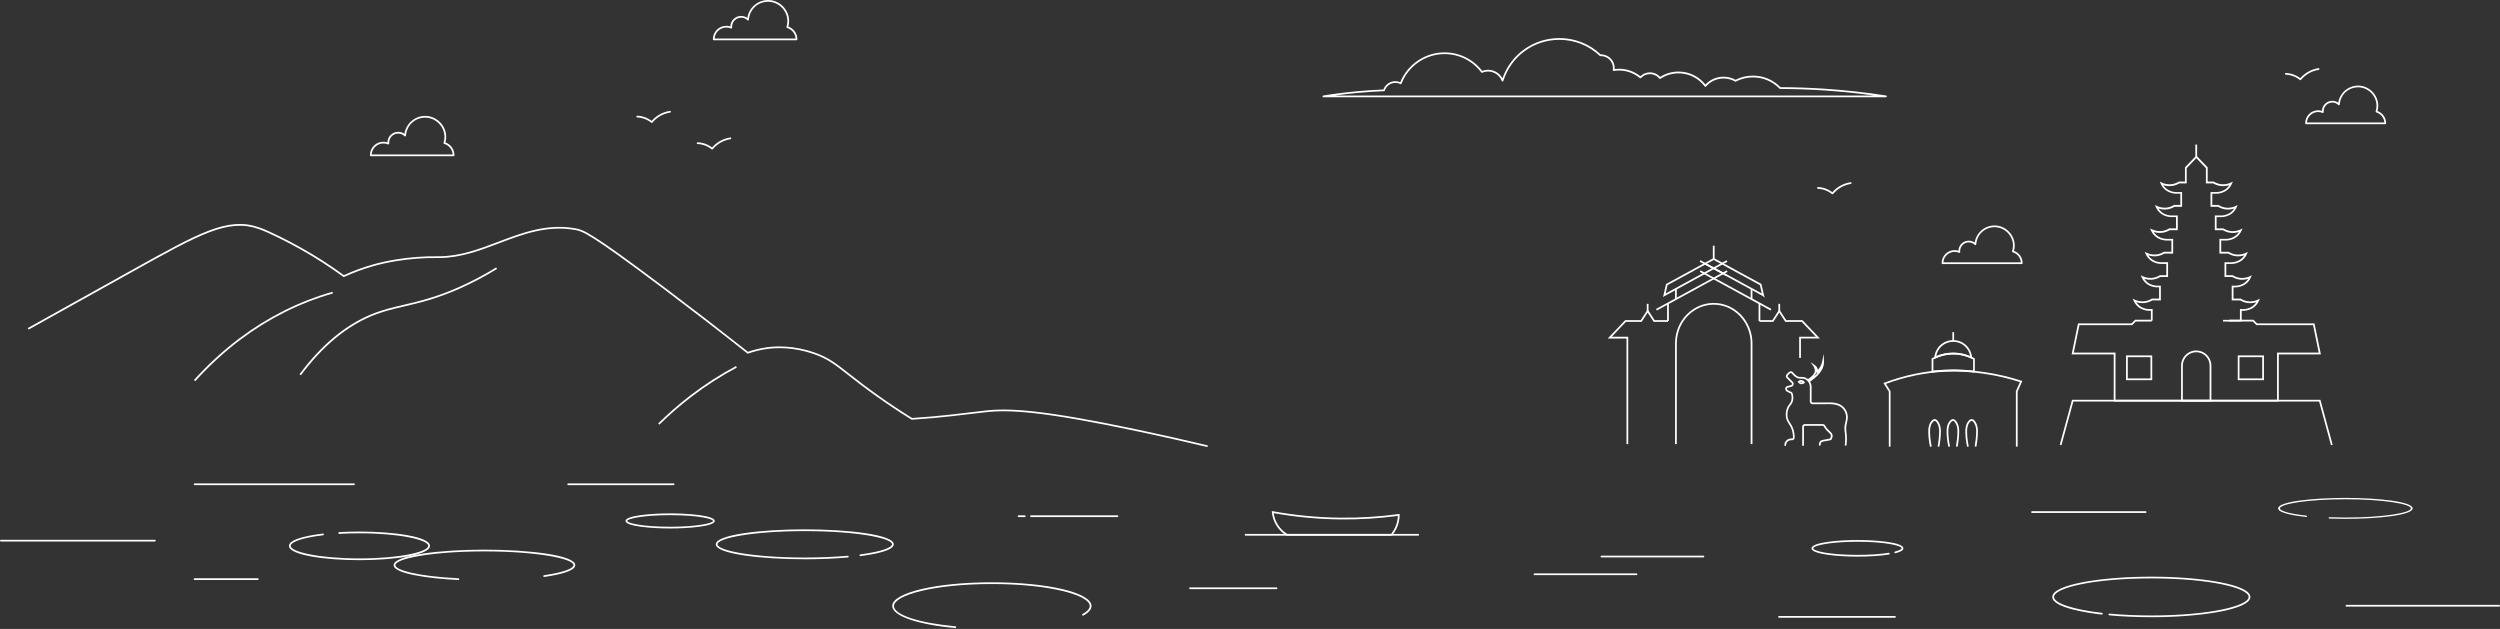 <svg width="1431" height="360" viewBox="0 0 1431 360" fill="none" xmlns="http://www.w3.org/2000/svg">
<rect x="0" y="0" width="1431" height="360" fill="#333333" stroke="none"/>
<g clip-path="url(#clip0_280_16)">
<path d="M691.12 255.91C678.08 252.8 665.22 249.9 651.8 247.05C597.67 235.57 577.48 234.34 563.82 236.02C563.06 236.11 561.4 236.3 558.99 236.58C555.58 236.97 550.68 237.54 544.73 238.24C538.35 238.98 531.14 239.62 522.01 240.25H521.85L521.71 240.18C515.13 236.1 508.55 231.74 502.17 227.21C494.73 221.94 489.53 217.86 485.36 214.58C477.84 208.67 473.69 205.42 465.82 202.67C454.22 198.61 444.36 199.06 439.52 199.7C435.69 200.19 431.89 201.1 428.24 202.38L427.98 202.47L427.76 202.3C412.07 189.91 395.96 177.49 379.88 165.37C337.01 133.08 333.28 132.4 329.33 131.68C313.3 128.78 299.25 134.12 285.66 139.28C274.77 143.41 263.52 147.68 251.35 147.68C251.18 147.68 251.01 147.68 250.84 147.68H250.55C242.56 147.58 234.46 148.21 226.48 149.53C221.98 150.28 217.73 151.22 213.84 152.32C208.11 153.93 202.45 156.02 197.02 158.52L196.75 158.64L196.51 158.47C188.61 152.7 180.38 147.41 172.07 142.76C164.27 138.39 153.79 133.08 147.93 131.05C130.58 125.03 114.58 133.95 75.91 155.5L75.67 155.63C64.71 161.74 53.76 167.84 42.81 173.94L16.41 188.64L15.92 187.77L42.31 173.06C53.26 166.96 64.22 160.86 75.18 154.75L75.42 154.62C114.37 132.91 130.49 123.93 148.25 130.1C154.57 132.29 165.29 137.82 172.55 141.89C180.82 146.51 188.99 151.76 196.85 157.49C202.25 155.02 207.86 152.96 213.55 151.36C217.47 150.25 221.76 149.3 226.3 148.55C234.34 147.22 242.5 146.59 250.55 146.69H250.83C251 146.69 251.17 146.69 251.33 146.69C263.33 146.69 274.49 142.45 285.29 138.35C299.01 133.14 313.2 127.77 329.49 130.71C333.74 131.48 337.4 132.14 380.46 164.58C396.48 176.65 412.52 189.02 428.15 201.36C431.79 200.1 435.57 199.21 439.38 198.72C444.31 198.08 454.34 197.62 466.14 201.74C474.17 204.54 478.36 207.83 485.97 213.81C490.14 217.08 495.32 221.15 502.74 226.41C509.06 230.89 515.57 235.21 522.1 239.26C531.13 238.64 538.29 238 544.61 237.26C550.56 236.56 555.46 236 558.87 235.6C561.28 235.32 562.95 235.13 563.7 235.04C577.46 233.35 597.75 234.57 652.01 246.08C665.44 248.93 678.31 251.83 691.35 254.94L691.12 255.91Z" fill="white"/>
<path d="M377.44 243.06L376.74 242.35C382.58 236.62 388.76 231.24 395.12 226.36C403.42 220 412.22 214.33 421.29 209.53L421.76 210.41C412.74 215.19 403.98 220.82 395.73 227.15C389.4 232.01 383.25 237.36 377.44 243.06Z" fill="white"/>
<path d="M1157.23 151.15H1111.89C1111.61 151.15 1111.39 150.93 1111.39 150.65C1111.39 146.49 1114.72 143.17 1118.81 143.17C1119.56 143.17 1120.29 143.28 1121 143.5C1121.09 140.32 1123.71 137.76 1126.91 137.76C1128.15 137.76 1129.33 138.14 1130.31 138.84C1131.15 133.28 1135.98 129.05 1141.71 129.05C1147.96 129.05 1153.23 134.33 1153.23 140.57C1153.23 141.59 1153.09 142.62 1152.82 143.61C1155.74 144.66 1157.74 147.46 1157.74 150.59C1157.74 150.63 1157.74 150.66 1157.73 150.7C1157.71 150.96 1157.49 151.16 1157.23 151.16V151.15ZM1112.4 150.15H1156.72C1156.53 147.48 1154.67 145.16 1152.06 144.41C1151.93 144.37 1151.82 144.29 1151.76 144.17C1151.7 144.05 1151.68 143.91 1151.72 143.78C1152.06 142.73 1152.23 141.65 1152.23 140.56C1152.23 134.86 1147.41 130.04 1141.71 130.04C1136.01 130.04 1131.57 134.35 1131.21 139.85C1131.2 140.05 1131.07 140.22 1130.89 140.28C1130.7 140.35 1130.5 140.3 1130.36 140.17C1129.45 139.26 1128.22 138.75 1126.91 138.75C1124.2 138.75 1122 140.96 1122 143.67C1122 143.84 1122 144.01 1122.02 144.19C1122.02 144.36 1121.95 144.53 1121.81 144.63C1121.67 144.73 1121.49 144.75 1121.33 144.68C1120.52 144.34 1119.68 144.17 1118.81 144.17C1115.41 144.17 1112.62 146.82 1112.4 150.15Z" fill="white"/>
<path d="M1365.31 71.1H1319.98C1319.7 71.1 1319.48 70.88 1319.48 70.6C1319.48 66.44 1322.8 63.12 1326.89 63.12C1327.63 63.12 1328.37 63.23 1329.08 63.45C1329.17 60.27 1331.79 57.71 1335 57.71C1336.24 57.71 1337.42 58.09 1338.4 58.79C1339.24 53.23 1344.07 49 1349.79 49C1356.04 49 1361.31 54.28 1361.31 60.52C1361.31 61.54 1361.17 62.56 1360.9 63.56C1363.82 64.61 1365.82 67.41 1365.82 70.54C1365.82 70.58 1365.82 70.61 1365.81 70.65C1365.79 70.91 1365.57 71.11 1365.31 71.11V71.1ZM1320.49 70.1H1364.8C1364.62 67.43 1362.75 65.11 1360.15 64.36C1360.02 64.32 1359.91 64.24 1359.85 64.12C1359.79 64 1359.77 63.86 1359.81 63.73C1360.14 62.67 1360.31 61.58 1360.31 60.51C1360.31 54.81 1355.49 49.99 1349.79 49.99C1344.09 49.99 1339.66 54.3 1339.3 59.8C1339.29 60 1339.16 60.17 1338.98 60.23C1338.8 60.3 1338.59 60.26 1338.45 60.12C1337.53 59.21 1336.31 58.7 1335 58.7C1332.29 58.7 1330.08 60.91 1330.08 63.62C1330.08 63.78 1330.08 63.95 1330.11 64.11C1330.13 64.28 1330.06 64.46 1329.91 64.57C1329.77 64.68 1329.58 64.7 1329.42 64.63C1328.6 64.29 1327.75 64.12 1326.89 64.12C1323.5 64.12 1320.72 66.76 1320.49 70.1Z" fill="white"/>
<path d="M259.64 89.4H212.24C211.96 89.4 211.74 89.18 211.74 88.9C211.74 84.57 215.2 81.11 219.46 81.11C220.24 81.11 221.01 81.23 221.76 81.46C221.84 78.13 224.57 75.45 227.92 75.45C229.22 75.45 230.46 75.85 231.5 76.59C232.36 70.77 237.41 66.33 243.39 66.33C249.91 66.33 255.41 71.84 255.41 78.35C255.41 79.43 255.26 80.5 254.98 81.54C257.99 82.62 260.06 85.47 260.12 88.69C260.13 88.73 260.14 88.78 260.14 88.82V88.89C260.14 89.17 259.92 89.39 259.64 89.39V89.4ZM212.75 88.4H259.1C258.92 85.59 256.96 83.14 254.22 82.36C254.09 82.32 253.98 82.24 253.92 82.12C253.86 82 253.84 81.86 253.88 81.73C254.23 80.64 254.41 79.51 254.41 78.37C254.41 72.4 249.36 67.35 243.39 67.35C237.42 67.35 232.78 71.87 232.39 77.63C232.38 77.83 232.25 78 232.07 78.06C231.89 78.13 231.68 78.09 231.54 77.95C230.58 76.99 229.29 76.46 227.92 76.46C225.07 76.46 222.76 78.78 222.76 81.62C222.76 81.79 222.77 81.94 222.79 82.1C222.81 82.27 222.73 82.47 222.59 82.57C222.45 82.67 222.27 82.72 222.1 82.65C221.25 82.3 220.36 82.12 219.46 82.12C215.9 82.12 212.97 84.9 212.75 88.41V88.4Z" fill="white"/>
<path d="M111.77 218.19L111.03 217.52C118.97 208.71 127.63 200.74 136.78 193.84C153.15 181.5 171.15 172.48 190.28 167.01L190.56 167.97C171.55 173.4 153.66 182.37 137.39 194.63C128.29 201.49 119.68 209.42 111.78 218.18L111.77 218.19Z" fill="white"/>
<path d="M172.24 214.8L171.44 214.2C183.78 197.59 197.61 186.05 212.56 179.9C218.98 177.26 224.94 175.88 231.26 174.41C239.83 172.42 249.54 170.16 262.87 164.24C270.02 161.06 277.12 157.31 283.98 153.08L284.51 153.93C277.62 158.18 270.48 161.95 263.29 165.15C249.87 171.11 240.11 173.38 231.5 175.38C225.23 176.84 219.31 178.21 212.96 180.82C198.18 186.9 184.49 198.33 172.26 214.79L172.24 214.8Z" fill="white"/>
<path d="M1030.85 204.86H1029.85V192.76H1039.4C1037.26 190.51 1035.12 188.26 1032.98 186L1031.3 184.23H1021.88L1018.46 178.94L1015.03 184.23H1007.11V183.23H1014.49L1018.46 177.1L1022.42 183.23H1031.72L1033.7 185.31C1036.11 187.85 1038.52 190.38 1040.93 192.91L1041.73 193.75H1030.84V204.85L1030.85 204.86Z" fill="white"/>
<path d="M1003.08 254.19H1002.08V196.63C1002.08 194.49 1001.79 192.37 1001.22 190.33C1000.22 186.78 998.37 183.52 995.88 180.91C995.74 180.77 995.63 180.66 995.52 180.54C991.57 176.59 986.39 174.4 980.93 174.4C975.47 174.4 970.29 176.58 966.34 180.55C963.67 183.22 961.7 186.6 960.66 190.33C960.09 192.37 959.8 194.49 959.8 196.63V254.19H958.8V196.63C958.8 194.39 959.1 192.18 959.7 190.06C960.79 186.17 962.84 182.64 965.64 179.85C969.79 175.69 975.22 173.41 980.94 173.41C986.66 173.41 992.1 175.7 996.25 179.85C996.37 179.97 996.47 180.08 996.57 180.18C999.22 182.95 1001.15 186.35 1002.2 190.06C1002.8 192.19 1003.1 194.4 1003.1 196.63V254.19H1003.08Z" fill="white"/>
<path d="M988.376 154.76L947.9 176.847L948.379 177.724L988.855 155.638L988.376 154.76Z" fill="white"/>
<path d="M973.433 154.742L972.954 155.62L975.272 156.883L975.75 156.005L973.433 154.742Z" fill="white"/>
<path d="M1013.48 177.73L975.33 156.92L975.8 156.05L981.17 158.96L1013.96 176.86L1013.48 177.73Z" fill="white"/>
<path d="M932 254.19H931V193.76H920.25L921.05 192.92C924.08 189.74 927.09 186.57 930.11 183.39L930.26 183.23H939.16L943.13 177.1L947.1 183.23H954.75V184.23H946.55L943.12 178.94L939.69 184.23H930.68C927.98 187.08 925.28 189.92 922.57 192.76H931.99V254.19H932Z" fill="white"/>
<path d="M951.87 169.98L952.2 168.83C952.43 168.03 952.66 166.9 952.89 165.81C953.12 164.71 953.36 163.57 953.6 162.74L953.66 162.54L953.84 162.44C961.14 158.46 968.43 154.48 975.74 150.5L975.98 150.37L980.87 153.01L981.38 152.73V154.42L980.87 154.15L951.87 169.98ZM954.5 163.22C954.29 164 954.07 165.03 953.87 166.02C953.73 166.69 953.59 167.36 953.44 167.98L979.82 153.58L975.98 151.51C968.81 155.42 961.66 159.32 954.5 163.22Z" fill="white"/>
<path d="M1010.12 170.37L1008.91 169.38C1001.29 165.22 993.68 161.07 986.07 156.92C984.86 156.26 983.64 155.6 982.43 154.93L974.96 150.93L980.95 147.66L995.29 155.48C999.54 157.8 1003.79 160.11 1008.04 162.43L1008.22 162.53L1008.28 162.73C1008.51 163.55 1008.74 164.66 1008.97 165.73C1009.2 166.84 1009.45 167.99 1009.68 168.81L1010.12 170.35V170.37ZM980.88 153.01L981.17 153.12L982.89 154.06C984.1 154.72 985.31 155.39 986.53 156.04C993.82 160.01 1001.12 163.99 1008.42 167.97C1008.27 167.33 1008.13 166.63 1007.98 165.95C1007.78 164.98 1007.57 163.98 1007.36 163.21C1003.17 160.93 998.98 158.65 994.79 156.36L980.92 148.8L977.02 150.93L980.86 153L980.88 153.01Z" fill="white"/>
<path d="M981.43 140.63H980.43V148.24H981.43V140.63Z" fill="white"/>
<path d="M981.17 153.99L980.88 153.58L980.66 153.13L980.71 153.1L988.28 148.98L988.76 149.86L981.17 153.99Z" fill="white"/>
<path d="M981.166 153.171L980.69 154.051L988.177 158.096L988.653 157.216L981.166 153.171Z" fill="white"/>
<path d="M973.344 148.935L972.87 149.815L975.688 151.332L976.162 150.451L973.344 148.935Z" fill="white"/>
<path d="M1018.95 173.92H1017.95V178.02H1018.95V173.92Z" fill="white"/>
<path d="M943.61 173.92H942.61V178.02H943.61V173.92Z" fill="white"/>
<path d="M1007.61 173.54H1006.61V183.73H1007.61V173.54Z" fill="white"/>
<path d="M955.25 173.54H954.25V183.73H955.25V173.54Z" fill="white"/>
<path d="M1003.08 165.36H1002.08V171.21H1003.08V165.36Z" fill="white"/>
<path d="M959.78 165.36H958.78V171.21H959.78V165.36Z" fill="white"/>
<path d="M796.72 306.61H736.54L736.42 306.54C734.21 305.22 732.3 303.4 730.88 301.28C728.84 298.24 728.2 295.19 728.02 293.16L727.96 292.51L728.61 292.63C741.33 294.94 754.34 296.19 767.27 296.32C778.35 296.44 789.57 295.74 800.6 294.24L801.17 294.16V294.74C801.13 297.41 800.57 299.95 799.49 302.3C798.8 303.79 797.92 305.18 796.87 306.44L796.72 306.62V306.61ZM736.81 305.61H796.25C797.18 304.47 797.97 303.22 798.58 301.88C799.52 299.83 800.05 297.62 800.15 295.31C789.26 296.76 778.21 297.44 767.25 297.32C754.48 297.19 741.64 295.98 729.08 293.73C729.33 295.61 729.99 298.18 731.71 300.73C733.02 302.69 734.78 304.38 736.81 305.61Z" fill="white"/>
<path d="M383.58 302.5C373.32 302.5 358.04 301.35 358.04 298.18C358.04 295.01 373.31 293.86 383.58 293.86C393.85 293.86 409.12 295.01 409.12 298.18C409.12 301.35 393.85 302.5 383.58 302.5ZM383.58 294.87C367.47 294.87 359.04 297.03 359.04 298.19C359.04 299.35 367.47 301.51 383.58 301.51C399.69 301.51 408.12 299.35 408.12 298.19C408.12 297.03 399.69 294.87 383.58 294.87Z" fill="white"/>
<path d="M460.65 320.12C435.96 320.12 409.71 317.12 409.71 311.56C409.71 306 435.95 303 460.65 303C485.35 303 511.59 306 511.59 311.56C511.59 315.09 501.22 317.18 492.52 318.32C492.25 318.36 492 318.16 491.96 317.89C491.92 317.62 492.12 317.37 492.39 317.33C505.83 315.58 510.59 313.13 510.59 311.57C510.59 307.99 490.08 304.01 460.65 304.01C431.22 304.01 410.71 307.99 410.71 311.57C410.71 315.15 431.22 319.13 460.65 319.13C469.3 319.13 477.82 318.78 485.27 318.11C485.54 318.1 485.79 318.29 485.81 318.56C485.83 318.83 485.63 319.08 485.36 319.1C477.88 319.77 469.33 320.13 460.65 320.13V320.12Z" fill="white"/>
<path d="M1063.21 318.62C1052.64 318.62 1036.92 317.35 1036.92 313.86C1036.92 310.37 1052.64 309.1 1063.21 309.1C1073.78 309.1 1089.5 310.37 1089.5 313.86C1089.5 314.98 1088.06 315.88 1084.97 316.67C1084.7 316.74 1084.43 316.58 1084.36 316.31C1084.29 316.04 1084.45 315.77 1084.72 315.7C1087.7 314.94 1088.49 314.18 1088.49 313.86C1088.49 312.29 1078.87 310.1 1063.2 310.1C1047.53 310.1 1037.91 312.29 1037.91 313.86C1037.91 315.43 1047.53 317.62 1063.2 317.62C1070 317.62 1076.36 317.19 1081.13 316.42C1081.4 316.37 1081.66 316.56 1081.7 316.83C1081.74 317.1 1081.56 317.36 1081.29 317.4C1076.47 318.18 1070.05 318.62 1063.2 318.62H1063.21Z" fill="white"/>
<path d="M546.83 359.49C546.83 359.49 546.8 359.49 546.78 359.49C524.87 357.48 510.71 352.52 510.71 346.86C510.71 339.26 535.76 333.3 567.74 333.3C599.72 333.3 624.77 339.26 624.77 346.86C624.77 348.81 623.21 350.65 620.12 352.35C619.88 352.48 619.57 352.39 619.44 352.15C619.31 351.91 619.4 351.6 619.64 351.47C622.34 349.98 623.77 348.39 623.77 346.86C623.77 340.8 601.25 334.3 567.74 334.3C534.23 334.3 511.71 340.79 511.71 346.86C511.71 351.89 525.84 356.56 546.87 358.49C547.14 358.52 547.35 358.76 547.32 359.03C547.3 359.29 547.08 359.48 546.82 359.48L546.83 359.49Z" fill="white"/>
<path d="M1231.43 353.28C1223.01 353.28 1214.91 352.92 1207.34 352.22C1207.07 352.19 1206.86 351.95 1206.89 351.68C1206.92 351.41 1207.15 351.21 1207.43 351.23C1214.97 351.93 1223.04 352.29 1231.42 352.29C1264.73 352.29 1287.11 346.81 1287.11 341.69C1287.11 336.57 1264.73 331.08 1231.42 331.08C1198.11 331.08 1175.72 336.56 1175.72 341.69C1175.72 345.29 1186.49 348.86 1203.16 350.79C1203.43 350.82 1203.63 351.07 1203.6 351.34C1203.57 351.62 1203.31 351.81 1203.05 351.78C1194.53 350.8 1174.73 347.84 1174.73 341.69C1174.73 334.43 1203.56 330.08 1231.43 330.08C1259.3 330.08 1288.12 334.42 1288.12 341.69C1288.12 348.96 1259.3 353.29 1231.43 353.29V353.28Z" fill="white"/>
<path d="M1342.52 297C1339.43 297 1336.35 296.946 1333.36 296.838C1333.07 296.831 1332.86 296.646 1332.87 296.438C1332.88 296.223 1333.12 296.038 1333.4 296.069C1336.37 296.176 1339.45 296.23 1342.52 296.23C1364.61 296.23 1380 293.475 1380 291.004C1380 288.533 1364.61 285.777 1342.52 285.777C1320.42 285.777 1305.02 288.533 1305.02 291.004C1305.02 292.158 1308.98 293.936 1320.15 295.145C1320.42 295.176 1320.61 295.368 1320.57 295.584C1320.53 295.792 1320.29 295.945 1320 295.907C1314.02 295.26 1304 293.759 1304 290.996C1304 287.101 1323.84 285 1342.51 285C1361.17 285 1381 287.101 1381 290.996C1381 294.891 1361.16 296.992 1342.51 296.992L1342.52 297Z" fill="white"/>
<path d="M262.4 332H262.38C245.28 331.16 225.32 328.43 225.32 323.49C225.32 317.73 252.1 314.62 277.3 314.62C302.5 314.62 329.28 317.73 329.28 323.49C329.28 326.96 319.62 329.08 311.52 330.25C311.25 330.28 310.99 330.1 310.95 329.83C310.91 329.56 311.1 329.3 311.37 329.26C323.83 327.46 328.27 325.1 328.27 323.49C328.27 319.77 307.33 315.62 277.29 315.62C247.25 315.62 226.31 319.77 226.31 323.49C226.31 326.28 238.97 329.86 262.42 331.01C262.7 331.02 262.91 331.26 262.89 331.53C262.88 331.8 262.66 332.01 262.39 332.01L262.4 332Z" fill="white"/>
<path d="M205.76 320.64C186.19 320.64 165.39 317.77 165.39 312.45C165.39 308.17 179 306.1 184.85 305.4C185.12 305.36 185.37 305.56 185.4 305.84C185.43 306.11 185.24 306.36 184.96 306.39C171.25 308.02 166.38 310.67 166.38 312.45C166.38 315.85 182.55 319.64 205.75 319.64C228.95 319.64 245.12 315.85 245.12 312.45C245.12 309.05 228.95 305.26 205.75 305.26C201.69 305.26 197.79 305.37 194.17 305.59C193.87 305.62 193.66 305.4 193.64 305.12C193.62 304.84 193.83 304.61 194.11 304.59C197.76 304.37 201.68 304.26 205.75 304.26C225.32 304.26 246.12 307.13 246.12 312.45C246.12 317.77 225.32 320.64 205.75 320.64H205.76Z" fill="white"/>
<path d="M1084.69 353.59H1018.29C1018.01 353.59 1017.79 353.37 1017.79 353.09C1017.79 352.81 1018.01 352.59 1018.29 352.59H1084.69C1084.97 352.59 1085.19 352.81 1085.19 353.09C1085.19 353.37 1084.97 353.59 1084.69 353.59Z" fill="white"/>
<path d="M975.04 319.06H916.65C916.37 319.06 916.15 318.84 916.15 318.56C916.15 318.28 916.37 318.06 916.65 318.06H975.04C975.32 318.06 975.54 318.28 975.54 318.56C975.54 318.84 975.32 319.06 975.04 319.06Z" fill="white"/>
<path d="M936.73 329.22H878.34C878.06 329.22 877.84 329 877.84 328.72C877.84 328.44 878.06 328.22 878.34 328.22H936.73C937.01 328.22 937.23 328.44 937.23 328.72C937.23 329 937.01 329.22 936.73 329.22Z" fill="white"/>
<path d="M811.8 306.61H712.96C712.68 306.61 712.46 306.39 712.46 306.11C712.46 305.83 712.68 305.61 712.96 305.61H811.8C812.08 305.61 812.3 305.83 812.3 306.11C812.3 306.39 812.08 306.61 811.8 306.61Z" fill="white"/>
<path d="M639.62 295.96H590.12C589.84 295.96 589.62 295.74 589.62 295.46C589.62 295.18 589.84 294.96 590.12 294.96H639.62C639.9 294.96 640.12 295.18 640.12 295.46C640.12 295.74 639.9 295.96 639.62 295.96Z" fill="white"/>
<path d="M730.67 337.23H681.17C680.89 337.23 680.67 337.01 680.67 336.73C680.67 336.45 680.89 336.23 681.17 336.23H730.67C730.95 336.23 731.17 336.45 731.17 336.73C731.17 337.01 730.95 337.23 730.67 337.23Z" fill="white"/>
<path d="M586.56 295.96H583.01C582.73 295.96 582.51 295.74 582.51 295.46C582.51 295.18 582.73 294.96 583.01 294.96H586.56C586.84 294.96 587.06 295.18 587.06 295.46C587.06 295.74 586.84 295.96 586.56 295.96Z" fill="white"/>
<path d="M385.57 277.68H325.22C324.94 277.68 324.72 277.46 324.72 277.18C324.72 276.9 324.94 276.68 325.22 276.68H385.57C385.85 276.68 386.07 276.9 386.07 277.18C386.07 277.46 385.85 277.68 385.57 277.68Z" fill="white"/>
<path d="M88.65 309.97H0.5C0.22 309.97 0 309.75 0 309.47C0 309.19 0.22 308.97 0.5 308.97H88.65C88.93 308.97 89.15 309.19 89.15 309.47C89.15 309.75 88.93 309.97 88.65 309.97Z" fill="white"/>
<path d="M202.62 277.68H111.4C111.12 277.68 110.9 277.46 110.9 277.18C110.9 276.9 111.12 276.68 111.4 276.68H202.62C202.9 276.68 203.12 276.9 203.12 277.18C203.12 277.46 202.9 277.68 202.62 277.68Z" fill="white"/>
<path d="M147.56 332H111.36C111.08 332 110.86 331.78 110.86 331.5C110.86 331.22 111.08 331 111.36 331H147.56C147.84 331 148.06 331.22 148.06 331.5C148.06 331.78 147.84 332 147.56 332Z" fill="white"/>
<path d="M1228.52 292.61H1162.78V293.61H1228.52V292.61Z" fill="white"/>
<path d="M1430.86 346.23H1342.71V347.23H1430.86V346.23Z" fill="white"/>
<path d="M373.09 70.36C372.98 70.36 372.87 70.32 372.77 70.25C372.13 69.73 371.07 68.97 369.64 68.35C368.08 67.67 366.42 67.29 364.71 67.23C364.43 67.22 364.22 66.99 364.23 66.71C364.24 66.43 364.47 66.24 364.75 66.23C366.58 66.3 368.36 66.71 370.04 67.44C371.12 67.91 372.12 68.49 373.02 69.18C374.31 67.7 375.84 66.46 377.56 65.49C379.37 64.47 381.35 63.79 383.45 63.46C383.72 63.43 383.98 63.6 384.02 63.88C384.06 64.15 383.88 64.41 383.6 64.45C381.62 64.76 379.75 65.4 378.04 66.36C376.28 67.35 374.74 68.64 373.46 70.19C373.36 70.31 373.22 70.37 373.07 70.37L373.09 70.36Z" fill="white"/>
<path d="M1048.92 111.2C1048.81 111.2 1048.7 111.16 1048.6 111.09C1047.66 110.32 1046.61 109.69 1045.47 109.19C1043.91 108.51 1042.25 108.13 1040.54 108.07C1040.26 108.06 1040.05 107.83 1040.06 107.55C1040.07 107.27 1040.32 107.07 1040.58 107.07C1042.42 107.14 1044.2 107.55 1045.87 108.28C1046.94 108.75 1047.94 109.33 1048.85 110.02C1050.13 108.56 1051.69 107.29 1053.38 106.33C1055.19 105.31 1057.18 104.62 1059.28 104.3C1059.55 104.26 1059.81 104.45 1059.85 104.72C1059.89 104.99 1059.71 105.25 1059.43 105.29C1057.45 105.6 1055.58 106.24 1053.87 107.2C1051.68 108.44 1050.17 109.97 1049.3 111.03C1049.2 111.15 1049.06 111.21 1048.91 111.21L1048.92 111.2Z" fill="white"/>
<path d="M407.66 85.58C407.55 85.58 407.44 85.54 407.34 85.47C406.41 84.71 405.36 84.07 404.21 83.57C402.65 82.89 400.99 82.51 399.28 82.45C399 82.44 398.79 82.21 398.8 81.93C398.81 81.65 399.06 81.46 399.32 81.45C401.15 81.52 402.93 81.92 404.61 82.66C405.69 83.13 406.68 83.71 407.59 84.4C408.88 82.92 410.41 81.68 412.13 80.71C413.94 79.69 415.92 79 418.02 78.68C418.3 78.64 418.55 78.83 418.59 79.1C418.63 79.37 418.45 79.63 418.17 79.67C416.19 79.98 414.32 80.62 412.61 81.58C410.85 82.57 409.31 83.86 408.03 85.41C407.93 85.53 407.79 85.59 407.65 85.59L407.66 85.58Z" fill="white"/>
<path d="M1316.74 45.9C1316.62 45.9 1316.51 45.86 1316.42 45.79C1315.79 45.27 1314.73 44.51 1313.3 43.89C1311.73 43.21 1310.08 42.83 1308.37 42.77C1308.09 42.76 1307.88 42.53 1307.89 42.25C1307.9 41.97 1308.16 41.77 1308.41 41.77C1310.24 41.84 1312.02 42.25 1313.7 42.98C1314.78 43.45 1315.78 44.03 1316.67 44.72C1317.95 43.26 1319.51 41.99 1321.21 41.03C1323.02 40.01 1325 39.33 1327.1 39C1327.37 38.96 1327.63 39.14 1327.67 39.42C1327.71 39.69 1327.53 39.95 1327.25 39.99C1325.27 40.3 1323.4 40.94 1321.7 41.9C1319.96 42.88 1318.38 44.2 1317.12 45.73C1317.04 45.83 1316.91 45.9 1316.78 45.91C1316.76 45.91 1316.75 45.91 1316.73 45.91L1316.74 45.9Z" fill="white"/>
<path d="M1082.16 255.65H1081.16V224.19L1078.08 219.24L1078.65 219.02C1089.89 214.77 1101.6 212.32 1113.44 211.75C1118.29 211.51 1131.27 211.37 1146.99 215.09C1150.37 215.89 1153.75 216.84 1157.06 217.92L1157.58 218.09L1157.36 218.6C1156.54 220.46 1155.73 222.31 1154.89 224.15V255.65H1153.89V223.94L1153.93 223.84C1154.7 222.14 1155.46 220.43 1156.21 218.71C1153.1 217.71 1149.92 216.82 1146.75 216.07C1131.16 212.38 1118.28 212.52 1113.48 212.76C1101.94 213.32 1090.53 215.67 1079.56 219.76L1082.14 223.92V255.67L1082.16 255.65Z" fill="white"/>
<path d="M1115.22 255.75C1114.64 253.04 1114.31 250.38 1114.25 247.82C1114.18 245.63 1114.3 243.35 1115.61 241.51C1115.92 241.06 1116.77 239.86 1117.99 239.91C1119.19 239.98 1119.91 241.23 1120.3 241.9C1121.47 243.96 1121.45 246.18 1121.44 247.02C1121.42 249.67 1121.14 252.52 1120.56 255.72L1119.58 255.54C1120.14 252.39 1120.43 249.6 1120.44 247.01C1120.44 246.25 1120.47 244.22 1119.43 242.4C1119.14 241.89 1118.6 240.95 1117.94 240.91C1117.26 240.91 1116.64 241.79 1116.43 242.09C1115.29 243.69 1115.19 245.78 1115.25 247.8C1115.31 250.29 1115.63 252.9 1116.2 255.54L1115.22 255.75Z" fill="white"/>
<path d="M1125.95 255.75C1125.37 253.05 1125.05 250.38 1124.98 247.82C1124.91 245.76 1125.01 243.4 1126.33 241.51C1126.64 241.06 1127.47 239.82 1128.71 239.91C1129.95 239.98 1130.7 241.33 1131.02 241.91C1132.17 243.93 1132.17 246.09 1132.17 247.02C1132.14 249.71 1131.84 252.63 1131.28 255.72L1130.3 255.54C1130.84 252.5 1131.14 249.63 1131.17 247.01C1131.17 246.17 1131.17 244.19 1130.15 242.4C1129.91 241.96 1129.34 240.95 1128.66 240.91C1127.96 240.91 1127.36 241.79 1127.15 242.09C1126 243.73 1125.91 245.9 1125.98 247.79C1126.04 250.29 1126.36 252.89 1126.93 255.54L1125.95 255.75Z" fill="white"/>
<path d="M1104.73 255.75C1104.15 253.05 1103.83 250.38 1103.76 247.82C1103.69 245.64 1103.81 243.37 1105.12 241.51C1105.43 241.06 1106.26 239.82 1107.5 239.91C1108.71 239.98 1109.42 241.23 1109.81 241.9C1110.99 243.96 1110.97 246.18 1110.96 247.02C1110.93 249.69 1110.64 252.62 1110.08 255.72L1109.1 255.54C1109.65 252.49 1109.94 249.62 1109.96 247.01C1109.96 246.25 1109.99 244.23 1108.95 242.4C1108.66 241.89 1108.12 240.95 1107.46 240.91C1106.79 240.91 1106.16 241.79 1105.95 242.09C1104.81 243.71 1104.71 245.79 1104.77 247.8C1104.84 250.3 1105.15 252.9 1105.72 255.54L1104.74 255.75H1104.73Z" fill="white"/>
<path d="M1105.66 213.25V205.14L1105.92 205C1106.35 204.77 1106.88 204.48 1107.51 204.19C1110.76 202.69 1114.22 201.91 1117.79 201.88C1121.45 201.81 1125.18 202.64 1128.54 204.2C1129.09 204.45 1129.61 204.71 1130.13 205L1130.39 205.14V213.25L1129.83 213.18C1129.32 213.12 1128.83 213.06 1128.32 213.01C1124.95 212.67 1121.74 212.49 1118.5 212.48C1114.89 212.46 1111.27 212.65 1107.73 213.02C1107.22 213.06 1106.72 213.12 1106.22 213.18L1105.66 213.25ZM1106.66 205.73V212.12C1106.98 212.08 1107.31 212.05 1107.64 212.02C1111.21 211.64 1114.89 211.46 1118.52 211.47C1121.79 211.49 1125.04 211.66 1128.44 212.01C1128.77 212.04 1129.09 212.08 1129.41 212.12V205.73C1129 205.51 1128.58 205.3 1128.15 205.11C1124.92 203.62 1121.32 202.85 1117.82 202.88C1114.39 202.91 1111.06 203.65 1107.94 205.1C1107.45 205.32 1107.03 205.54 1106.67 205.73H1106.66Z" fill="white"/>
<path d="M1128.9 205.45L1128.12 205.1C1125.89 204.06 1122.3 202.8 1117.8 202.87C1114.41 202.9 1111.08 203.65 1107.92 205.09L1107.14 205.45L1107.21 204.6C1107.69 198.94 1112.34 194.67 1118.03 194.67C1120.92 194.67 1123.64 195.8 1125.69 197.84C1127.51 199.66 1128.62 202.06 1128.83 204.6L1128.9 205.46V205.45ZM1118.03 201.87C1122.09 201.87 1125.43 202.86 1127.73 203.83C1127.4 201.86 1126.44 200 1124.99 198.54C1123.13 196.68 1120.66 195.66 1118.03 195.66C1113.16 195.66 1109.12 199.11 1108.32 203.82C1111.36 202.55 1114.55 201.89 1117.79 201.87C1117.87 201.87 1117.95 201.87 1118.03 201.87Z" fill="white"/>
<path d="M1118.53 190.15H1117.53V195.33H1118.53V190.15Z" fill="white"/>
<path d="M1265.79 229.83H1248.45V209.28C1248.45 204.5 1252.34 200.61 1257.12 200.61C1259.43 200.61 1261.61 201.51 1263.25 203.15C1264.89 204.8 1265.79 206.98 1265.79 209.28V229.83ZM1249.45 228.83H1264.79V209.28C1264.79 207.24 1263.99 205.31 1262.55 203.85C1261.1 202.4 1259.17 201.61 1257.12 201.61C1252.89 201.61 1249.45 205.05 1249.45 209.28V228.83Z" fill="white"/>
<path d="M1304.35 229.83H1209.89V202.84H1185.79L1189.46 185.1H1220.06C1220.64 184.53 1221.25 183.91 1221.93 183.19L1222.08 183.03H1231.62V184.03H1222.52C1221.84 184.76 1221.21 185.39 1220.62 185.96L1220.47 186.1H1190.28L1187.03 201.84H1210.91V228.83H1303.37V201.84H1327.24L1323.99 186.1H1291.53L1291.39 185.96C1290.76 185.36 1290.14 184.72 1289.5 184.03H1275.84V183.03H1289.94L1290.09 183.19C1290.72 183.88 1291.33 184.51 1291.94 185.1H1324.81L1328.48 202.84H1304.39V229.83H1304.35Z" fill="white"/>
<path d="M1295.89 217.61H1280.89V203.44H1295.89V217.61ZM1281.89 216.61H1294.89V204.44H1281.89V216.61Z" fill="white"/>
<path d="M1231.93 217.61H1216.94V203.44H1231.93V217.61ZM1217.94 216.61H1230.93V204.44H1217.94V216.61Z" fill="white"/>
<path d="M1179.97 254.85L1179.01 254.59L1186.03 228.83H1328.21L1335.22 254.59L1334.26 254.85L1327.45 229.83H1186.79L1179.97 254.85Z" fill="white"/>
<path d="M1272.49 184.1V183.1L1282.14 183.03V176.92H1284.45C1285.56 176.87 1287.75 176.56 1289.7 174.98C1290.4 174.42 1291.01 173.74 1291.49 172.98C1290.24 173.39 1288.5 173.73 1286.47 173.44C1285 173.23 1283.6 172.73 1282.32 171.96H1277.43V163.52H1279.86C1280.97 163.47 1283.15 163.16 1285.12 161.58C1285.83 161.01 1286.42 160.33 1286.9 159.57C1285.7 159.96 1283.93 160.32 1281.89 160.04C1280.04 159.77 1278.62 159.1 1277.73 158.55H1273.3V150.11H1277.57C1278.68 150.06 1280.86 149.75 1282.83 148.17C1283.64 147.52 1284.21 146.81 1284.62 146.17C1283.37 146.58 1281.61 146.92 1279.6 146.64C1278.13 146.44 1276.73 145.94 1275.44 145.16H1270.4V136.72H1274.51C1276.49 136.61 1278.32 135.94 1279.77 134.78C1280.47 134.22 1281.06 133.55 1281.55 132.78C1280.3 133.19 1278.55 133.53 1276.53 133.25C1274.69 132.99 1273.27 132.31 1272.38 131.77H1267.76V123.33H1271.75C1272.86 123.28 1275.04 122.97 1277.01 121.4C1277.71 120.83 1278.31 120.15 1278.79 119.39C1277.54 119.8 1275.8 120.14 1273.76 119.85C1271.92 119.59 1270.51 118.91 1269.61 118.36H1265.3V109.92H1268.99C1270.1 109.87 1272.29 109.56 1274.25 107.99C1275.05 107.34 1275.62 106.63 1276.03 105.99C1274.39 106.53 1272.67 106.69 1271 106.45C1269.54 106.25 1268.15 105.75 1266.85 104.97H1262.66V96.25L1257.16 90.53L1251.66 96.25V104.97H1247.47C1246.12 105.76 1244.76 106.25 1243.31 106.45C1241.35 106.73 1239.62 106.43 1238.29 105.99C1238.77 106.75 1239.37 107.42 1240.08 107.99C1242.03 109.56 1244.22 109.88 1245.36 109.92H1249.03V118.36H1244.71C1243.43 119.13 1242.03 119.63 1240.55 119.85C1238.53 120.13 1236.78 119.79 1235.53 119.38C1236.01 120.14 1236.61 120.82 1237.32 121.39C1239.36 123.02 1241.69 123.28 1242.6 123.32H1246.56V131.76H1241.96C1240.68 132.53 1239.28 133.03 1237.8 133.24C1235.82 133.51 1234.1 133.21 1232.77 132.77C1233.18 133.42 1233.76 134.13 1234.56 134.77C1236 135.93 1237.83 136.61 1239.83 136.71H1243.91V145.15H1238.88C1237.59 145.93 1236.19 146.42 1234.72 146.63C1233.05 146.86 1231.33 146.7 1229.69 146.16C1230.1 146.8 1230.68 147.51 1231.48 148.16C1233.44 149.74 1235.63 150.06 1236.76 150.1H1241V158.54H1236.58C1235.3 159.31 1233.9 159.81 1232.42 160.03C1230.39 160.31 1228.64 159.98 1227.4 159.56C1227.8 160.18 1228.37 160.91 1229.19 161.57C1231.15 163.14 1233.33 163.46 1234.47 163.5H1236.87V171.94H1231.98C1231.08 172.49 1229.66 173.16 1227.82 173.42C1225.81 173.7 1224.05 173.37 1222.8 172.95C1223.21 173.6 1223.79 174.31 1224.58 174.95C1226.54 176.53 1228.74 176.85 1229.87 176.89H1232.17V183.5H1231.17V177.89H1229.85C1228.57 177.84 1226.14 177.48 1223.96 175.72C1222.48 174.52 1221.68 173.13 1221.27 172.17L1220.75 170.96L1221.94 171.53C1222.97 172.02 1225.08 172.78 1227.68 172.42C1229.43 172.17 1230.76 171.51 1231.57 171L1231.69 170.92H1235.86V164.48H1234.44C1233.17 164.43 1230.74 164.08 1228.56 162.32C1226.97 161.03 1226.19 159.54 1225.87 158.76L1225.37 157.55L1226.55 158.12C1227.57 158.61 1229.67 159.37 1232.28 159.01C1233.67 158.81 1234.98 158.33 1236.17 157.59L1236.29 157.51H1239.99V151.07H1236.73C1235.45 151.02 1233.03 150.66 1230.85 148.9C1229.36 147.7 1228.56 146.32 1228.15 145.36L1227.64 144.17L1228.82 144.71C1230.66 145.56 1232.65 145.87 1234.57 145.6C1235.95 145.41 1237.26 144.93 1238.47 144.19L1238.59 144.11H1242.9V137.67H1239.79C1237.54 137.55 1235.52 136.8 1233.92 135.51C1232.43 134.31 1231.63 132.92 1231.22 131.96L1230.71 130.75L1231.9 131.31C1233.17 131.9 1235.19 132.54 1237.65 132.2C1239.04 132 1240.35 131.52 1241.54 130.78L1241.66 130.7H1245.54V124.26H1242.56C1241.29 124.21 1238.87 123.85 1236.68 122.11C1235.51 121.16 1234.58 119.93 1233.99 118.55L1233.47 117.34L1234.66 117.91C1235.69 118.4 1237.8 119.16 1240.4 118.8C1241.79 118.6 1243.1 118.12 1244.3 117.38L1244.42 117.3H1248.02V110.86H1245.33C1244.05 110.81 1241.62 110.46 1239.45 108.71C1238.28 107.76 1237.37 106.57 1236.76 105.17L1236.23 103.96L1237.43 104.52C1238.71 105.11 1240.74 105.75 1243.18 105.4C1244.54 105.21 1245.81 104.75 1247.08 103.99L1247.2 103.92H1250.67V95.79L1257.17 89.03L1263.67 95.79V103.92H1267.14L1267.26 103.99C1268.47 104.74 1269.78 105.21 1271.15 105.4C1273.08 105.67 1275.07 105.37 1276.9 104.52L1278.08 103.97L1277.57 105.17C1276.99 106.54 1276.06 107.76 1274.89 108.72C1272.7 110.47 1270.28 110.82 1269.02 110.88H1266.31V117.32H1269.9L1270.02 117.4C1270.83 117.91 1272.16 118.57 1273.9 118.82C1276.52 119.18 1278.63 118.42 1279.64 117.93L1280.84 117.35L1280.32 118.57C1279.73 119.95 1278.8 121.18 1277.64 122.13C1275.45 123.88 1273.02 124.23 1271.78 124.29H1268.77V130.73H1272.68L1272.8 130.81C1273.61 131.32 1274.94 131.98 1276.68 132.23C1279.29 132.59 1281.4 131.83 1282.42 131.34L1283.63 130.76L1283.09 131.99C1282.47 133.41 1281.56 134.6 1280.41 135.53C1278.79 136.83 1276.77 137.57 1274.55 137.69H1271.41V144.13H1275.73L1275.85 144.21C1277.06 144.96 1278.37 145.43 1279.75 145.62C1282.34 145.98 1284.45 145.22 1285.48 144.74L1286.65 144.19L1286.15 145.38C1285.76 146.33 1284.97 147.71 1283.47 148.92C1281.28 150.68 1278.86 151.03 1277.61 151.08H1274.32V157.52H1278.03L1278.15 157.6C1278.96 158.11 1280.29 158.77 1282.04 159.02C1284.77 159.4 1286.95 158.52 1287.76 158.13L1288.96 157.55L1288.43 158.78C1287.83 160.19 1286.93 161.38 1285.75 162.33C1283.56 164.08 1281.14 164.43 1279.89 164.49H1278.44V170.93H1282.61L1282.73 171.01C1283.93 171.75 1285.24 172.23 1286.62 172.43C1289.25 172.8 1291.35 172.03 1292.36 171.54L1293.56 170.96L1293.04 172.18C1292.45 173.56 1291.52 174.79 1290.34 175.73C1288.16 177.49 1285.73 177.84 1284.48 177.89H1283.15V183.99L1272.5 184.07L1272.49 184.1Z" fill="white"/>
<path d="M1257.62 82.75H1256.62V89.79H1257.62V82.75Z" fill="white"/>
<path d="M1032.08 255.3C1031.8 255.3 1031.58 255.08 1031.58 254.8V244.24C1031.58 243.42 1032.25 242.75 1033.07 242.75H1043.36C1043.9 242.75 1044.39 243.03 1044.66 243.5C1045.17 244.4 1045.76 245.2 1046.41 245.88C1046.79 246.28 1047.14 246.6 1047.45 246.87C1048.15 247.5 1048.7 247.99 1048.91 248.87C1049.09 249.59 1048.97 250.38 1048.57 251.23C1048.36 251.67 1047.96 251.97 1047.48 252.05C1046.67 252.19 1045.67 252.38 1044.54 252.58C1043.23 252.83 1042.91 252.9 1042.65 253.14C1042.23 253.53 1042.12 254.18 1042.11 254.66C1042.11 254.94 1041.88 255.19 1041.6 255.15C1041.32 255.15 1041.11 254.91 1041.11 254.64C1041.14 253.68 1041.43 252.91 1041.97 252.41C1042.45 251.96 1042.97 251.87 1044.36 251.6C1045.49 251.39 1046.49 251.21 1047.31 251.06C1047.47 251.03 1047.6 250.94 1047.67 250.79C1047.97 250.16 1048.06 249.59 1047.94 249.1C1047.8 248.52 1047.42 248.18 1046.78 247.61C1046.45 247.32 1046.09 246.99 1045.69 246.56C1044.99 245.82 1044.35 244.96 1043.8 243.99C1043.71 243.83 1043.55 243.74 1043.36 243.74H1033.07C1032.8 243.74 1032.58 243.96 1032.58 244.23V254.79C1032.58 255.07 1032.36 255.29 1032.08 255.29V255.3Z" fill="white"/>
<path d="M1021.86 255.3H1021.85C1021.57 255.3 1021.35 255.06 1021.36 254.79C1021.38 253.96 1021.61 253.22 1022.05 252.61C1022.85 251.48 1024.27 250.84 1025.77 250.97C1025.92 250.98 1026.06 250.93 1026.16 250.84C1026.26 250.75 1026.31 250.63 1026.31 250.51C1026.32 249.09 1026.13 247.7 1025.75 246.4C1025.23 244.64 1024.54 243.57 1023.87 242.54C1023.07 241.3 1022.31 240.13 1022.18 238.11C1022.07 235.9 1022.48 234 1023.42 232.42C1023.73 231.9 1024.01 231.56 1024.25 231.26C1024.52 230.93 1024.75 230.65 1024.98 230.19C1025.62 228.91 1025.71 227.35 1025.24 225.54C1025.2 225.42 1025.11 225.3 1024.99 225.24L1024.15 224.83C1023.7 224.61 1023.24 224.38 1022.8 224.16C1022.51 224.02 1022.28 223.8 1022.15 223.53C1022.03 223.29 1021.93 223.04 1021.87 222.79V222.68C1021.7 222.03 1022.16 221.26 1022.92 221.05L1023.45 220.9C1023.68 220.83 1023.86 220.79 1023.89 220.78L1024.09 220.72C1024.49 220.61 1024.89 220.49 1025.3 220.39C1025.38 220.37 1025.46 220.32 1025.51 220.26C1025.56 220.2 1025.63 220.11 1025.66 219.98C1025.72 219.83 1025.72 219.71 1025.72 219.57C1025.72 219.49 1025.67 219.4 1025.58 219.32L1022.68 216.42C1022.2 215.93 1022.11 215.21 1022.44 214.63C1022.62 214.31 1022.83 214.02 1023.05 213.77C1023.45 213.32 1023.9 212.96 1024.39 212.7C1024.99 212.36 1025.75 212.49 1026.21 213.02C1027.15 214.08 1028.45 215.54 1029.75 215.69C1030.22 215.74 1030.64 215.75 1031.05 215.76C1032.22 215.79 1033.33 215.82 1034.58 216.77C1034.68 216.85 1034.78 216.93 1034.88 217.01C1037.34 215.44 1038.59 213.78 1038.73 212.8C1038.84 212.08 1038.73 211.41 1038.73 211.41C1038.62 210.74 1038.36 210.12 1037.94 209.54L1036.32 207.3L1038.62 208.82C1038.98 209.06 1039.28 209.32 1039.54 209.62C1040.15 210.3 1040.46 211.06 1040.62 211.7C1040.84 211.44 1041.05 211.18 1041.24 210.9C1042.13 209.66 1042.74 208.25 1043.06 206.69L1043.92 202.52L1044.05 206.78C1044.08 207.79 1043.98 208.71 1043.74 209.59C1043.23 211.54 1041.61 213.57 1041.54 213.65C1039.84 215.76 1037.54 217.47 1036.09 218.44C1036.65 219.36 1036.95 220.43 1036.95 221.5V229.89C1036.95 230.16 1037.17 230.38 1037.44 230.38H1043.74C1044.23 230.38 1044.72 230.38 1045.22 230.36C1048.7 230.3 1052.3 230.24 1055.13 232.86C1056.3 233.94 1057.13 235.42 1057.48 237.02C1057.59 237.5 1057.66 238 1057.68 238.53C1057.73 239.75 1057.47 240.91 1057.21 242.03C1056.96 243.11 1056.73 244.12 1056.75 245.19C1056.77 246.23 1056.86 247 1056.96 247.81C1057.09 248.91 1057.23 250.05 1057.18 251.92C1057.16 252.84 1057.09 253.79 1056.96 254.74C1056.92 255.01 1056.68 255.2 1056.4 255.17C1056.13 255.13 1055.93 254.88 1055.97 254.61C1056.09 253.7 1056.16 252.78 1056.18 251.89C1056.23 250.09 1056.1 248.99 1055.97 247.92C1055.87 247.13 1055.77 246.31 1055.75 245.22C1055.72 244.02 1055.98 242.89 1056.23 241.8C1056.48 240.69 1056.73 239.65 1056.68 238.56C1056.66 238.09 1056.6 237.65 1056.5 237.23C1056.2 235.82 1055.47 234.53 1054.45 233.58C1051.91 231.24 1048.52 231.3 1045.24 231.34C1044.74 231.34 1044.24 231.36 1043.74 231.36H1037.44C1036.62 231.36 1035.95 230.69 1035.95 229.87V221.48C1035.95 220.45 1035.61 219.42 1034.99 218.58L1034.74 218.25L1034.46 217.97C1034.31 217.81 1034.14 217.68 1033.97 217.54C1032.98 216.79 1032.11 216.77 1031.01 216.74C1030.58 216.73 1030.12 216.72 1029.62 216.66C1027.94 216.47 1026.5 214.85 1025.44 213.66C1025.29 213.49 1025.05 213.45 1024.86 213.55C1024.47 213.77 1024.11 214.06 1023.78 214.41C1023.61 214.61 1023.45 214.84 1023.29 215.11C1023.18 215.3 1023.22 215.54 1023.37 215.7L1026.25 218.58C1026.5 218.81 1026.66 219.14 1026.69 219.51C1026.69 219.74 1026.69 220 1026.58 220.29C1026.52 220.5 1026.39 220.72 1026.22 220.91C1026.04 221.12 1025.79 221.27 1025.51 221.34C1025.11 221.44 1024.72 221.55 1024.33 221.67L1024.09 221.74C1024.02 221.76 1023.87 221.8 1023.68 221.85L1023.15 222C1022.91 222.07 1022.76 222.32 1022.81 222.56V222.62C1022.86 222.78 1022.92 222.93 1023 223.09C1023.04 223.17 1023.11 223.23 1023.2 223.28C1023.66 223.51 1024.11 223.73 1024.56 223.95L1025.39 224.36C1025.76 224.53 1026.04 224.87 1026.17 225.29C1026.7 227.36 1026.59 229.15 1025.84 230.65C1025.56 231.22 1025.28 231.56 1024.99 231.91C1024.76 232.19 1024.51 232.49 1024.24 232.94C1023.41 234.35 1023.04 236.06 1023.14 238.01C1023.26 239.82 1023.88 240.79 1024.68 242.01C1025.35 243.05 1026.12 244.24 1026.68 246.13C1027.09 247.53 1027.29 249.01 1027.28 250.53C1027.28 250.93 1027.11 251.31 1026.81 251.59C1026.5 251.88 1026.08 252.03 1025.66 251.99C1024.52 251.91 1023.44 252.37 1022.84 253.22C1022.52 253.67 1022.35 254.22 1022.34 254.85C1022.34 255.12 1022.11 255.34 1021.84 255.34L1021.86 255.3ZM1039.77 212.57C1039.77 212.68 1039.75 212.8 1039.73 212.92C1039.6 213.75 1039.03 214.71 1038.12 215.66C1039.04 214.89 1039.98 213.99 1040.78 212.99C1040.78 212.99 1040.79 212.97 1040.82 212.95C1040.76 213.01 1040.7 213.07 1040.64 213.13L1039.84 213.89L1039.8 212.79C1039.8 212.73 1039.8 212.66 1039.79 212.58L1039.77 212.57Z" fill="white"/>
<path d="M1031.17 219.94C1030.96 219.94 1030.73 219.91 1030.5 219.83C1029.99 219.67 1029.53 219.31 1029.21 218.83L1028.98 218.47L1029.29 218.18C1029.72 217.79 1030.25 217.56 1030.79 217.52C1032.13 217.44 1032.92 218.56 1032.95 218.61L1033.2 218.97L1032.88 219.26C1032.88 219.26 1032.14 219.93 1031.17 219.93V219.94ZM1030.38 218.65C1030.5 218.74 1030.64 218.82 1030.8 218.88C1031.15 218.99 1031.49 218.92 1031.74 218.81C1031.52 218.65 1031.22 218.5 1030.85 218.53C1030.67 218.53 1030.51 218.59 1030.38 218.65Z" fill="white"/>
<path d="M1079.54 55.68H757.48C757.2 55.68 756.98 55.46 756.98 55.18C756.98 54.93 757.16 54.71 757.4 54.67C764.01 53.61 770.93 52.75 777.94 52.13C782.44 51.72 787.11 51.42 791.85 51.22C792.92 48.36 795.63 46.47 798.71 46.47C799.71 46.47 800.65 46.66 801.52 47.03C805.66 36.81 815.76 29.98 826.82 29.98C835.35 29.98 843.2 33.84 848.43 40.57C849.49 40.15 850.62 39.94 851.8 39.94C855.23 39.94 858.37 41.85 859.99 44.8C864.89 30.99 877.84 21.79 892.61 21.79C901.42 21.79 909.79 25.09 916.21 31.1C916.27 31.1 916.32 31.1 916.38 31.1C920.72 31.1 924.26 34.63 924.26 38.98C924.26 39.16 924.26 39.34 924.24 39.51C925.05 39.41 925.87 39.35 926.7 39.35C931.15 39.35 935.48 40.86 938.94 43.62C940.39 42.21 942.36 41.41 944.41 41.41C946.66 41.41 948.77 42.35 950.27 44.01C953.41 42.01 957.04 40.96 960.79 40.96C966.83 40.96 972.41 43.66 976.19 48.38C978.88 45.52 982.62 43.9 986.57 43.9C988.98 43.9 991.34 44.51 993.42 45.66C996.52 44.09 999.86 43.29 1003.38 43.29C1009.37 43.29 1014.96 45.63 1019.14 49.89C1027.5 49.92 1035.94 50.22 1044.23 50.76C1056.02 51.54 1067.93 52.85 1079.62 54.66C1079.88 54.7 1080.06 54.93 1080.04 55.19C1080.02 55.45 1079.8 55.65 1079.54 55.65V55.68ZM764.15 54.68H1072.67C1063.21 53.38 1053.65 52.4 1044.16 51.78C1035.82 51.23 1027.33 50.94 1018.92 50.91C1018.79 50.91 1018.66 50.85 1018.56 50.76C1014.55 46.6 1009.15 44.32 1003.37 44.32C999.93 44.32 996.65 45.12 993.63 46.7C993.48 46.78 993.3 46.78 993.15 46.69C991.17 45.54 988.89 44.93 986.57 44.93C982.71 44.93 979.06 46.6 976.54 49.52C976.44 49.63 976.29 49.7 976.14 49.69C975.99 49.69 975.85 49.61 975.76 49.49C972.18 44.72 966.72 41.99 960.79 41.99C957.08 41.99 953.51 43.07 950.45 45.11C950.23 45.25 949.95 45.21 949.78 45.01C948.46 43.37 946.5 42.43 944.41 42.43C942.48 42.43 940.63 43.24 939.35 44.66C939.17 44.86 938.87 44.88 938.66 44.71C935.33 41.91 931.08 40.37 926.7 40.37C925.7 40.37 924.71 40.45 923.75 40.61C923.59 40.64 923.43 40.58 923.31 40.47C923.2 40.35 923.14 40.19 923.17 40.03C923.22 39.72 923.25 39.37 923.25 39C923.25 35.2 920.18 32.09 916.34 32.12C916.24 32.12 916.14 32.12 916.05 32.12C915.9 32.13 915.77 32.08 915.67 31.98C909.42 26.06 901.23 22.8 892.6 22.8C877.84 22.8 864.96 32.25 860.53 46.31C860.47 46.51 860.28 46.65 860.07 46.66C859.87 46.67 859.66 46.54 859.59 46.34C858.38 43.12 855.25 40.95 851.8 40.95C850.62 40.95 849.5 41.18 848.47 41.64C848.26 41.74 848.01 41.67 847.87 41.48C842.84 34.8 835.16 30.97 826.82 30.97C815.99 30.97 806.12 37.76 802.25 47.88C802.2 48.01 802.09 48.12 801.96 48.17C801.83 48.22 801.68 48.21 801.55 48.14C800.69 47.68 799.73 47.45 798.7 47.45C795.94 47.45 793.52 49.21 792.68 51.84C792.62 52.04 792.43 52.18 792.22 52.19C787.39 52.38 782.61 52.69 778.02 53.11C773.32 53.53 768.68 54.05 764.13 54.67L764.15 54.68Z" fill="white"/>
<path d="M455.93 23.06H408.53C408.25 23.06 408.03 22.84 408.03 22.56C408.03 18.23 411.49 14.77 415.75 14.77C416.53 14.77 417.3 14.89 418.05 15.12C418.13 11.79 420.86 9.11 424.21 9.11C425.51 9.11 426.75 9.51 427.78 10.25C428.64 4.43 433.69 -0.01 439.67 -0.01C446.19 -0.01 451.69 5.5 451.69 12.01C451.69 13.09 451.54 14.16 451.26 15.2C454.27 16.28 456.35 19.14 456.4 22.35C456.41 22.39 456.42 22.44 456.42 22.48V22.55C456.42 22.83 456.2 23.05 455.92 23.05L455.93 23.06ZM409.04 22.06H455.39C455.21 19.25 453.25 16.8 450.51 16.02C450.38 15.98 450.27 15.9 450.21 15.78C450.15 15.66 450.13 15.52 450.17 15.39C450.52 14.3 450.7 13.17 450.7 12.03C450.7 6.06 445.65 1.01 439.68 1.01C433.71 1.01 429.07 5.53 428.68 11.29C428.67 11.49 428.54 11.66 428.36 11.72C428.18 11.78 427.97 11.75 427.83 11.61C426.87 10.65 425.58 10.12 424.21 10.12C421.36 10.12 419.05 12.44 419.05 15.28C419.05 15.45 419.07 15.61 419.08 15.78C419.1 15.96 419.02 16.14 418.88 16.24C418.74 16.34 418.55 16.38 418.39 16.31C417.54 15.95 416.65 15.77 415.75 15.77C412.19 15.77 409.26 18.55 409.04 22.06Z" fill="white"/>
</g>
<defs>
<clipPath id="clip0_280_16">
<rect width="1430.86" height="359.49" fill="white"/>
</clipPath>
</defs>
</svg>
